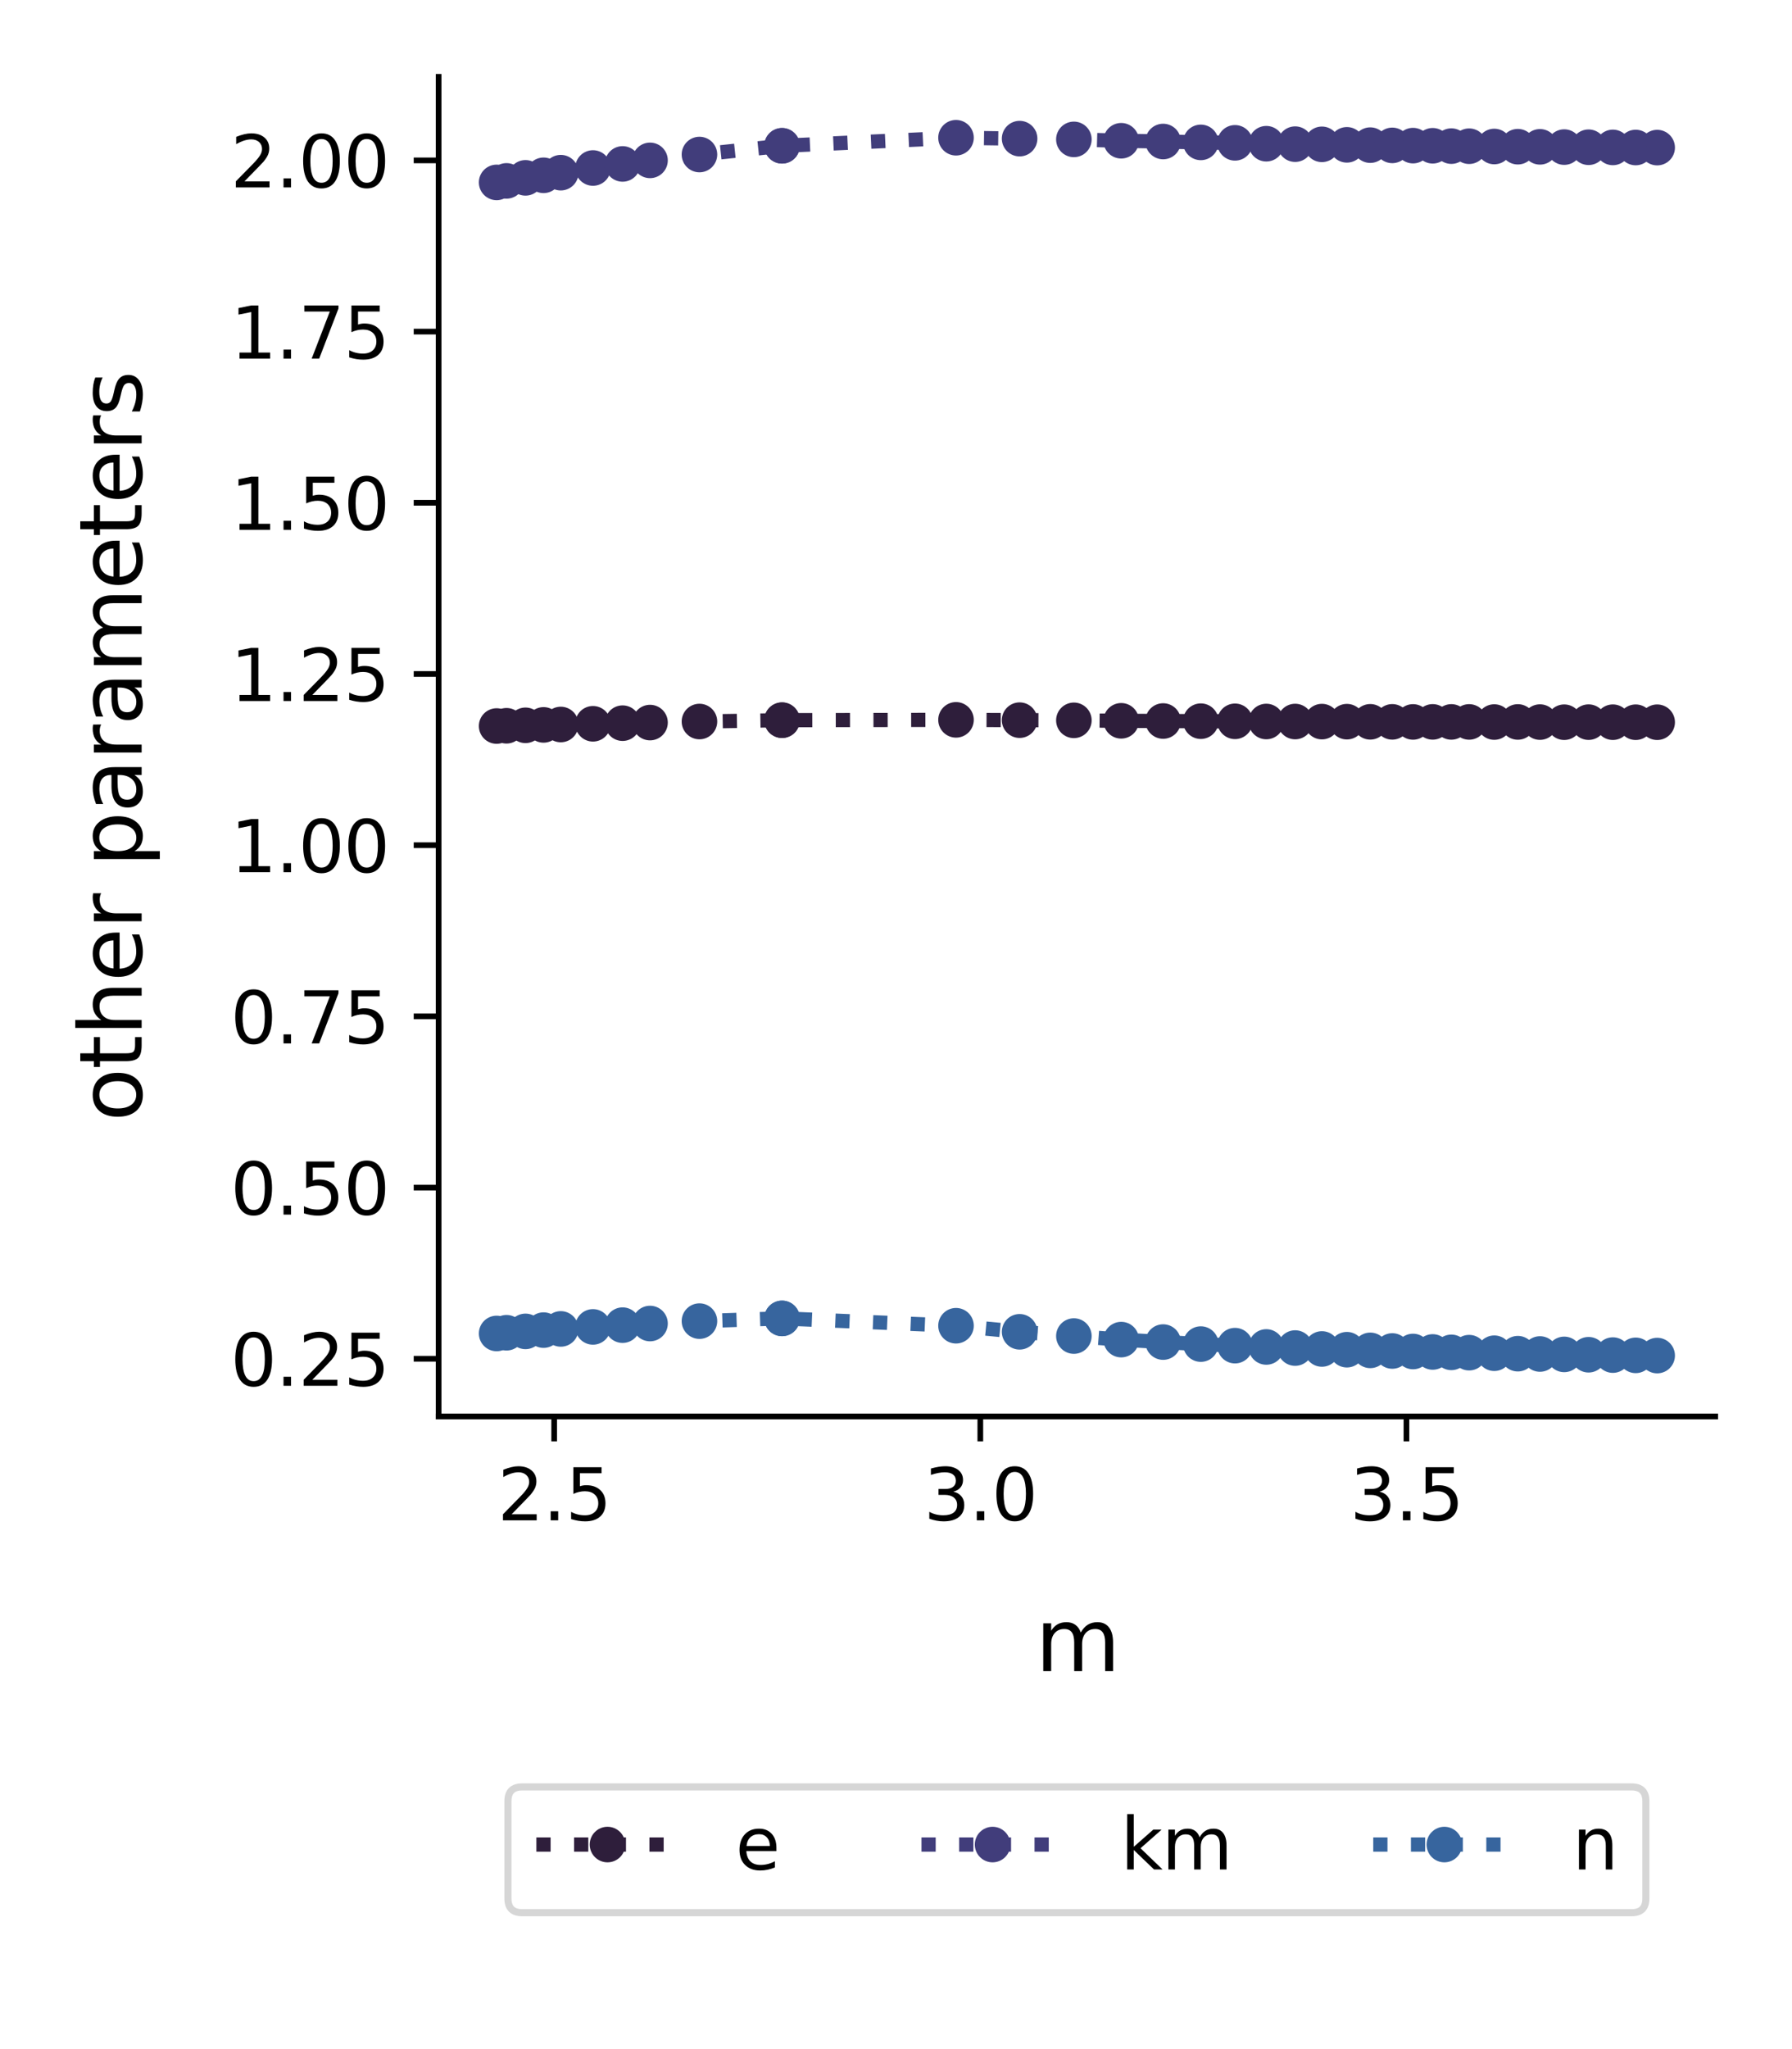 <?xml version="1.0" encoding="utf-8" standalone="no"?>
<!DOCTYPE svg PUBLIC "-//W3C//DTD SVG 1.1//EN"
  "http://www.w3.org/Graphics/SVG/1.1/DTD/svg11.dtd">
<svg xmlns:xlink="http://www.w3.org/1999/xlink" width="252pt" height="288pt" viewBox="0 0 252 288" xmlns="http://www.w3.org/2000/svg" version="1.1">
 <defs>
  <style type="text/css">*{stroke-linejoin: round; stroke-linecap: butt}</style>
 </defs>
 <g id="figure_1">
  <g id="patch_1">
   <path d="M 0 288 
L 252 288 
L 252 0 
L 0 0 
z
" style="fill: #ffffff"/>
  </g>
  <g id="axes_1">
   <g id="patch_2">
    <path d="M 61.679 199.082 
L 241.2 199.082 
L 241.2 10.8 
L 61.679 10.8 
z
" style="fill: #ffffff"/>
   </g>
   <g id="matplotlib.axis_1">
    <g id="xtick_1">
     <g id="line2d_1">
      <defs>
       <path id="m73b4c864f1" d="M 0 0 
L 0 3.5 
" style="stroke: #000000; stroke-width: 0.8"/>
      </defs>
      <g>
       <use xlink:href="#m73b4c864f1" x="77.932" y="199.082" style="stroke: #000000; stroke-width: 0.8"/>
      </g>
     </g>
     <g id="text_1">
      <!-- 2.5 -->
      <g transform="translate(69.981 213.68)scale(0.1 -0.1)">
       <defs>
        <path id="DejaVuSans-32" d="M 1228 531 
L 3431 531 
L 3431 0 
L 469 0 
L 469 531 
Q 828 903 1448 1529 
Q 2069 2156 2228 2338 
Q 2531 2678 2651 2914 
Q 2772 3150 2772 3378 
Q 2772 3750 2511 3984 
Q 2250 4219 1831 4219 
Q 1534 4219 1204 4116 
Q 875 4013 500 3803 
L 500 4441 
Q 881 4594 1212 4672 
Q 1544 4750 1819 4750 
Q 2544 4750 2975 4387 
Q 3406 4025 3406 3419 
Q 3406 3131 3298 2873 
Q 3191 2616 2906 2266 
Q 2828 2175 2409 1742 
Q 1991 1309 1228 531 
z
" transform="scale(0.016)"/>
        <path id="DejaVuSans-2e" d="M 684 794 
L 1344 794 
L 1344 0 
L 684 0 
L 684 794 
z
" transform="scale(0.016)"/>
        <path id="DejaVuSans-35" d="M 691 4666 
L 3169 4666 
L 3169 4134 
L 1269 4134 
L 1269 2991 
Q 1406 3038 1543 3061 
Q 1681 3084 1819 3084 
Q 2600 3084 3056 2656 
Q 3513 2228 3513 1497 
Q 3513 744 3044 326 
Q 2575 -91 1722 -91 
Q 1428 -91 1123 -41 
Q 819 9 494 109 
L 494 744 
Q 775 591 1075 516 
Q 1375 441 1709 441 
Q 2250 441 2565 725 
Q 2881 1009 2881 1497 
Q 2881 1984 2565 2268 
Q 2250 2553 1709 2553 
Q 1456 2553 1204 2497 
Q 953 2441 691 2322 
L 691 4666 
z
" transform="scale(0.016)"/>
       </defs>
       <use xlink:href="#DejaVuSans-32"/>
       <use xlink:href="#DejaVuSans-2e" x="63.623"/>
       <use xlink:href="#DejaVuSans-35" x="95.41"/>
      </g>
     </g>
    </g>
    <g id="xtick_2">
     <g id="line2d_2">
      <g>
       <use xlink:href="#m73b4c864f1" x="137.857" y="199.082" style="stroke: #000000; stroke-width: 0.8"/>
      </g>
     </g>
     <g id="text_2">
      <!-- 3.0 -->
      <g transform="translate(129.905 213.68)scale(0.1 -0.1)">
       <defs>
        <path id="DejaVuSans-33" d="M 2597 2516 
Q 3050 2419 3304 2112 
Q 3559 1806 3559 1356 
Q 3559 666 3084 287 
Q 2609 -91 1734 -91 
Q 1441 -91 1130 -33 
Q 819 25 488 141 
L 488 750 
Q 750 597 1062 519 
Q 1375 441 1716 441 
Q 2309 441 2620 675 
Q 2931 909 2931 1356 
Q 2931 1769 2642 2001 
Q 2353 2234 1838 2234 
L 1294 2234 
L 1294 2753 
L 1863 2753 
Q 2328 2753 2575 2939 
Q 2822 3125 2822 3475 
Q 2822 3834 2567 4026 
Q 2313 4219 1838 4219 
Q 1578 4219 1281 4162 
Q 984 4106 628 3988 
L 628 4550 
Q 988 4650 1302 4700 
Q 1616 4750 1894 4750 
Q 2613 4750 3031 4423 
Q 3450 4097 3450 3541 
Q 3450 3153 3228 2886 
Q 3006 2619 2597 2516 
z
" transform="scale(0.016)"/>
        <path id="DejaVuSans-30" d="M 2034 4250 
Q 1547 4250 1301 3770 
Q 1056 3291 1056 2328 
Q 1056 1369 1301 889 
Q 1547 409 2034 409 
Q 2525 409 2770 889 
Q 3016 1369 3016 2328 
Q 3016 3291 2770 3770 
Q 2525 4250 2034 4250 
z
M 2034 4750 
Q 2819 4750 3233 4129 
Q 3647 3509 3647 2328 
Q 3647 1150 3233 529 
Q 2819 -91 2034 -91 
Q 1250 -91 836 529 
Q 422 1150 422 2328 
Q 422 3509 836 4129 
Q 1250 4750 2034 4750 
z
" transform="scale(0.016)"/>
       </defs>
       <use xlink:href="#DejaVuSans-33"/>
       <use xlink:href="#DejaVuSans-2e" x="63.623"/>
       <use xlink:href="#DejaVuSans-30" x="95.41"/>
      </g>
     </g>
    </g>
    <g id="xtick_3">
     <g id="line2d_3">
      <g>
       <use xlink:href="#m73b4c864f1" x="197.781" y="199.082" style="stroke: #000000; stroke-width: 0.8"/>
      </g>
     </g>
     <g id="text_3">
      <!-- 3.5 -->
      <g transform="translate(189.829 213.68)scale(0.1 -0.1)">
       <use xlink:href="#DejaVuSans-33"/>
       <use xlink:href="#DejaVuSans-2e" x="63.623"/>
       <use xlink:href="#DejaVuSans-35" x="95.41"/>
      </g>
     </g>
    </g>
    <g id="text_4">
     <!-- m -->
     <g transform="translate(145.595 234.878)scale(0.12 -0.12)">
      <defs>
       <path id="DejaVuSans-6d" d="M 3328 2828 
Q 3544 3216 3844 3400 
Q 4144 3584 4550 3584 
Q 5097 3584 5394 3201 
Q 5691 2819 5691 2113 
L 5691 0 
L 5113 0 
L 5113 2094 
Q 5113 2597 4934 2840 
Q 4756 3084 4391 3084 
Q 3944 3084 3684 2787 
Q 3425 2491 3425 1978 
L 3425 0 
L 2847 0 
L 2847 2094 
Q 2847 2600 2669 2842 
Q 2491 3084 2119 3084 
Q 1678 3084 1418 2786 
Q 1159 2488 1159 1978 
L 1159 0 
L 581 0 
L 581 3500 
L 1159 3500 
L 1159 2956 
Q 1356 3278 1631 3431 
Q 1906 3584 2284 3584 
Q 2666 3584 2933 3390 
Q 3200 3197 3328 2828 
z
" transform="scale(0.016)"/>
      </defs>
      <use xlink:href="#DejaVuSans-6d"/>
     </g>
    </g>
   </g>
   <g id="matplotlib.axis_2">
    <g id="ytick_1">
     <g id="line2d_4">
      <defs>
       <path id="m21883cb3c8" d="M 0 0 
L -3.5 0 
" style="stroke: #000000; stroke-width: 0.8"/>
      </defs>
      <g>
       <use xlink:href="#m21883cb3c8" x="61.679" y="190.975" style="stroke: #000000; stroke-width: 0.8"/>
      </g>
     </g>
     <g id="text_5">
      <!-- 0.25 -->
      <g transform="translate(32.414 194.774)scale(0.1 -0.1)">
       <use xlink:href="#DejaVuSans-30"/>
       <use xlink:href="#DejaVuSans-2e" x="63.623"/>
       <use xlink:href="#DejaVuSans-32" x="95.41"/>
       <use xlink:href="#DejaVuSans-35" x="159.033"/>
      </g>
     </g>
    </g>
    <g id="ytick_2">
     <g id="line2d_5">
      <g>
       <use xlink:href="#m21883cb3c8" x="61.679" y="166.913" style="stroke: #000000; stroke-width: 0.8"/>
      </g>
     </g>
     <g id="text_6">
      <!-- 0.50 -->
      <g transform="translate(32.414 170.712)scale(0.1 -0.1)">
       <use xlink:href="#DejaVuSans-30"/>
       <use xlink:href="#DejaVuSans-2e" x="63.623"/>
       <use xlink:href="#DejaVuSans-35" x="95.41"/>
       <use xlink:href="#DejaVuSans-30" x="159.033"/>
      </g>
     </g>
    </g>
    <g id="ytick_3">
     <g id="line2d_6">
      <g>
       <use xlink:href="#m21883cb3c8" x="61.679" y="142.851" style="stroke: #000000; stroke-width: 0.8"/>
      </g>
     </g>
     <g id="text_7">
      <!-- 0.75 -->
      <g transform="translate(32.414 146.651)scale(0.1 -0.1)">
       <defs>
        <path id="DejaVuSans-37" d="M 525 4666 
L 3525 4666 
L 3525 4397 
L 1831 0 
L 1172 0 
L 2766 4134 
L 525 4134 
L 525 4666 
z
" transform="scale(0.016)"/>
       </defs>
       <use xlink:href="#DejaVuSans-30"/>
       <use xlink:href="#DejaVuSans-2e" x="63.623"/>
       <use xlink:href="#DejaVuSans-37" x="95.41"/>
       <use xlink:href="#DejaVuSans-35" x="159.033"/>
      </g>
     </g>
    </g>
    <g id="ytick_4">
     <g id="line2d_7">
      <g>
       <use xlink:href="#m21883cb3c8" x="61.679" y="118.79" style="stroke: #000000; stroke-width: 0.8"/>
      </g>
     </g>
     <g id="text_8">
      <!-- 1.00 -->
      <g transform="translate(32.414 122.589)scale(0.1 -0.1)">
       <defs>
        <path id="DejaVuSans-31" d="M 794 531 
L 1825 531 
L 1825 4091 
L 703 3866 
L 703 4441 
L 1819 4666 
L 2450 4666 
L 2450 531 
L 3481 531 
L 3481 0 
L 794 0 
L 794 531 
z
" transform="scale(0.016)"/>
       </defs>
       <use xlink:href="#DejaVuSans-31"/>
       <use xlink:href="#DejaVuSans-2e" x="63.623"/>
       <use xlink:href="#DejaVuSans-30" x="95.41"/>
       <use xlink:href="#DejaVuSans-30" x="159.033"/>
      </g>
     </g>
    </g>
    <g id="ytick_5">
     <g id="line2d_8">
      <g>
       <use xlink:href="#m21883cb3c8" x="61.679" y="94.728" style="stroke: #000000; stroke-width: 0.8"/>
      </g>
     </g>
     <g id="text_9">
      <!-- 1.25 -->
      <g transform="translate(32.414 98.527)scale(0.1 -0.1)">
       <use xlink:href="#DejaVuSans-31"/>
       <use xlink:href="#DejaVuSans-2e" x="63.623"/>
       <use xlink:href="#DejaVuSans-32" x="95.41"/>
       <use xlink:href="#DejaVuSans-35" x="159.033"/>
      </g>
     </g>
    </g>
    <g id="ytick_6">
     <g id="line2d_9">
      <g>
       <use xlink:href="#m21883cb3c8" x="61.679" y="70.666" style="stroke: #000000; stroke-width: 0.8"/>
      </g>
     </g>
     <g id="text_10">
      <!-- 1.50 -->
      <g transform="translate(32.414 74.465)scale(0.1 -0.1)">
       <use xlink:href="#DejaVuSans-31"/>
       <use xlink:href="#DejaVuSans-2e" x="63.623"/>
       <use xlink:href="#DejaVuSans-35" x="95.41"/>
       <use xlink:href="#DejaVuSans-30" x="159.033"/>
      </g>
     </g>
    </g>
    <g id="ytick_7">
     <g id="line2d_10">
      <g>
       <use xlink:href="#m21883cb3c8" x="61.679" y="46.604" style="stroke: #000000; stroke-width: 0.8"/>
      </g>
     </g>
     <g id="text_11">
      <!-- 1.75 -->
      <g transform="translate(32.414 50.403)scale(0.1 -0.1)">
       <use xlink:href="#DejaVuSans-31"/>
       <use xlink:href="#DejaVuSans-2e" x="63.623"/>
       <use xlink:href="#DejaVuSans-37" x="95.41"/>
       <use xlink:href="#DejaVuSans-35" x="159.033"/>
      </g>
     </g>
    </g>
    <g id="ytick_8">
     <g id="line2d_11">
      <g>
       <use xlink:href="#m21883cb3c8" x="61.679" y="22.542" style="stroke: #000000; stroke-width: 0.8"/>
      </g>
     </g>
     <g id="text_12">
      <!-- 2.00 -->
      <g transform="translate(32.414 26.341)scale(0.1 -0.1)">
       <use xlink:href="#DejaVuSans-32"/>
       <use xlink:href="#DejaVuSans-2e" x="63.623"/>
       <use xlink:href="#DejaVuSans-30" x="95.41"/>
       <use xlink:href="#DejaVuSans-30" x="159.033"/>
      </g>
     </g>
    </g>
    <g id="text_13">
     <!-- other parameters -->
     <g transform="translate(19.918 157.634)rotate(-90)scale(0.12 -0.12)">
      <defs>
       <path id="DejaVuSans-6f" d="M 1959 3097 
Q 1497 3097 1228 2736 
Q 959 2375 959 1747 
Q 959 1119 1226 758 
Q 1494 397 1959 397 
Q 2419 397 2687 759 
Q 2956 1122 2956 1747 
Q 2956 2369 2687 2733 
Q 2419 3097 1959 3097 
z
M 1959 3584 
Q 2709 3584 3137 3096 
Q 3566 2609 3566 1747 
Q 3566 888 3137 398 
Q 2709 -91 1959 -91 
Q 1206 -91 779 398 
Q 353 888 353 1747 
Q 353 2609 779 3096 
Q 1206 3584 1959 3584 
z
" transform="scale(0.016)"/>
       <path id="DejaVuSans-74" d="M 1172 4494 
L 1172 3500 
L 2356 3500 
L 2356 3053 
L 1172 3053 
L 1172 1153 
Q 1172 725 1289 603 
Q 1406 481 1766 481 
L 2356 481 
L 2356 0 
L 1766 0 
Q 1100 0 847 248 
Q 594 497 594 1153 
L 594 3053 
L 172 3053 
L 172 3500 
L 594 3500 
L 594 4494 
L 1172 4494 
z
" transform="scale(0.016)"/>
       <path id="DejaVuSans-68" d="M 3513 2113 
L 3513 0 
L 2938 0 
L 2938 2094 
Q 2938 2591 2744 2837 
Q 2550 3084 2163 3084 
Q 1697 3084 1428 2787 
Q 1159 2491 1159 1978 
L 1159 0 
L 581 0 
L 581 4863 
L 1159 4863 
L 1159 2956 
Q 1366 3272 1645 3428 
Q 1925 3584 2291 3584 
Q 2894 3584 3203 3211 
Q 3513 2838 3513 2113 
z
" transform="scale(0.016)"/>
       <path id="DejaVuSans-65" d="M 3597 1894 
L 3597 1613 
L 953 1613 
Q 991 1019 1311 708 
Q 1631 397 2203 397 
Q 2534 397 2845 478 
Q 3156 559 3463 722 
L 3463 178 
Q 3153 47 2828 -22 
Q 2503 -91 2169 -91 
Q 1331 -91 842 396 
Q 353 884 353 1716 
Q 353 2575 817 3079 
Q 1281 3584 2069 3584 
Q 2775 3584 3186 3129 
Q 3597 2675 3597 1894 
z
M 3022 2063 
Q 3016 2534 2758 2815 
Q 2500 3097 2075 3097 
Q 1594 3097 1305 2825 
Q 1016 2553 972 2059 
L 3022 2063 
z
" transform="scale(0.016)"/>
       <path id="DejaVuSans-72" d="M 2631 2963 
Q 2534 3019 2420 3045 
Q 2306 3072 2169 3072 
Q 1681 3072 1420 2755 
Q 1159 2438 1159 1844 
L 1159 0 
L 581 0 
L 581 3500 
L 1159 3500 
L 1159 2956 
Q 1341 3275 1631 3429 
Q 1922 3584 2338 3584 
Q 2397 3584 2469 3576 
Q 2541 3569 2628 3553 
L 2631 2963 
z
" transform="scale(0.016)"/>
       <path id="DejaVuSans-20" transform="scale(0.016)"/>
       <path id="DejaVuSans-70" d="M 1159 525 
L 1159 -1331 
L 581 -1331 
L 581 3500 
L 1159 3500 
L 1159 2969 
Q 1341 3281 1617 3432 
Q 1894 3584 2278 3584 
Q 2916 3584 3314 3078 
Q 3713 2572 3713 1747 
Q 3713 922 3314 415 
Q 2916 -91 2278 -91 
Q 1894 -91 1617 61 
Q 1341 213 1159 525 
z
M 3116 1747 
Q 3116 2381 2855 2742 
Q 2594 3103 2138 3103 
Q 1681 3103 1420 2742 
Q 1159 2381 1159 1747 
Q 1159 1113 1420 752 
Q 1681 391 2138 391 
Q 2594 391 2855 752 
Q 3116 1113 3116 1747 
z
" transform="scale(0.016)"/>
       <path id="DejaVuSans-61" d="M 2194 1759 
Q 1497 1759 1228 1600 
Q 959 1441 959 1056 
Q 959 750 1161 570 
Q 1363 391 1709 391 
Q 2188 391 2477 730 
Q 2766 1069 2766 1631 
L 2766 1759 
L 2194 1759 
z
M 3341 1997 
L 3341 0 
L 2766 0 
L 2766 531 
Q 2569 213 2275 61 
Q 1981 -91 1556 -91 
Q 1019 -91 701 211 
Q 384 513 384 1019 
Q 384 1609 779 1909 
Q 1175 2209 1959 2209 
L 2766 2209 
L 2766 2266 
Q 2766 2663 2505 2880 
Q 2244 3097 1772 3097 
Q 1472 3097 1187 3025 
Q 903 2953 641 2809 
L 641 3341 
Q 956 3463 1253 3523 
Q 1550 3584 1831 3584 
Q 2591 3584 2966 3190 
Q 3341 2797 3341 1997 
z
" transform="scale(0.016)"/>
       <path id="DejaVuSans-73" d="M 2834 3397 
L 2834 2853 
Q 2591 2978 2328 3040 
Q 2066 3103 1784 3103 
Q 1356 3103 1142 2972 
Q 928 2841 928 2578 
Q 928 2378 1081 2264 
Q 1234 2150 1697 2047 
L 1894 2003 
Q 2506 1872 2764 1633 
Q 3022 1394 3022 966 
Q 3022 478 2636 193 
Q 2250 -91 1575 -91 
Q 1294 -91 989 -36 
Q 684 19 347 128 
L 347 722 
Q 666 556 975 473 
Q 1284 391 1588 391 
Q 1994 391 2212 530 
Q 2431 669 2431 922 
Q 2431 1156 2273 1281 
Q 2116 1406 1581 1522 
L 1381 1569 
Q 847 1681 609 1914 
Q 372 2147 372 2553 
Q 372 3047 722 3315 
Q 1072 3584 1716 3584 
Q 2034 3584 2315 3537 
Q 2597 3491 2834 3397 
z
" transform="scale(0.016)"/>
      </defs>
      <use xlink:href="#DejaVuSans-6f"/>
      <use xlink:href="#DejaVuSans-74" x="61.182"/>
      <use xlink:href="#DejaVuSans-68" x="100.391"/>
      <use xlink:href="#DejaVuSans-65" x="163.77"/>
      <use xlink:href="#DejaVuSans-72" x="225.293"/>
      <use xlink:href="#DejaVuSans-20" x="266.406"/>
      <use xlink:href="#DejaVuSans-70" x="298.193"/>
      <use xlink:href="#DejaVuSans-61" x="361.67"/>
      <use xlink:href="#DejaVuSans-72" x="422.949"/>
      <use xlink:href="#DejaVuSans-61" x="464.062"/>
      <use xlink:href="#DejaVuSans-6d" x="525.342"/>
      <use xlink:href="#DejaVuSans-65" x="622.754"/>
      <use xlink:href="#DejaVuSans-74" x="684.277"/>
      <use xlink:href="#DejaVuSans-65" x="723.486"/>
      <use xlink:href="#DejaVuSans-72" x="785.01"/>
      <use xlink:href="#DejaVuSans-73" x="826.123"/>
     </g>
    </g>
   </g>
   <g id="line2d_12">
    <path d="M 69.839 102.043 
L 71.227 102.007 
L 73.897 101.943 
L 76.437 101.884 
L 78.858 101.828 
L 83.387 101.728 
L 87.553 101.641 
L 91.41 101.557 
L 98.361 101.41 
L 109.975 101.223 
L 109.975 101.223 
L 134.439 101.175 
L 143.383 101.219 
L 151.014 101.243 
L 157.668 101.31 
L 163.566 101.339 
L 168.864 101.362 
L 173.672 101.381 
L 178.073 101.407 
L 182.131 101.411 
L 185.895 101.421 
L 189.405 101.431 
L 192.694 101.451 
L 195.787 101.457 
L 198.706 101.467 
L 201.471 101.461 
L 204.095 101.465 
L 206.594 101.466 
L 210.131 101.483 
L 213.443 101.47 
L 216.556 101.489 
L 219.968 101.506 
L 223.391 101.497 
L 226.81 101.505 
L 230.018 101.508 
L 233.04 101.509 
" clip-path="url(#p582b9d0e94)" style="fill: none; stroke-dasharray: 2,3.3; stroke-dashoffset: 0; stroke: #2e1e3b; stroke-width: 2"/>
    <defs>
     <path id="me181d567c5" d="M 0 2 
C 0.53 2 1.039 1.789 1.414 1.414 
C 1.789 1.039 2 0.53 2 0 
C 2 -0.53 1.789 -1.039 1.414 -1.414 
C 1.039 -1.789 0.53 -2 0 -2 
C -0.53 -2 -1.039 -1.789 -1.414 -1.414 
C -1.789 -1.039 -2 -0.53 -2 0 
C -2 0.53 -1.789 1.039 -1.414 1.414 
C -1.039 1.789 -0.53 2 0 2 
z
" style="stroke: #2e1e3b"/>
    </defs>
    <g clip-path="url(#p582b9d0e94)">
     <use xlink:href="#me181d567c5" x="69.839" y="102.043" style="fill: #2e1e3b; stroke: #2e1e3b"/>
     <use xlink:href="#me181d567c5" x="71.227" y="102.007" style="fill: #2e1e3b; stroke: #2e1e3b"/>
     <use xlink:href="#me181d567c5" x="73.897" y="101.943" style="fill: #2e1e3b; stroke: #2e1e3b"/>
     <use xlink:href="#me181d567c5" x="76.437" y="101.884" style="fill: #2e1e3b; stroke: #2e1e3b"/>
     <use xlink:href="#me181d567c5" x="78.858" y="101.828" style="fill: #2e1e3b; stroke: #2e1e3b"/>
     <use xlink:href="#me181d567c5" x="83.387" y="101.728" style="fill: #2e1e3b; stroke: #2e1e3b"/>
     <use xlink:href="#me181d567c5" x="87.553" y="101.641" style="fill: #2e1e3b; stroke: #2e1e3b"/>
     <use xlink:href="#me181d567c5" x="91.41" y="101.557" style="fill: #2e1e3b; stroke: #2e1e3b"/>
     <use xlink:href="#me181d567c5" x="98.361" y="101.41" style="fill: #2e1e3b; stroke: #2e1e3b"/>
     <use xlink:href="#me181d567c5" x="109.975" y="101.223" style="fill: #2e1e3b; stroke: #2e1e3b"/>
     <use xlink:href="#me181d567c5" x="109.975" y="101.223" style="fill: #2e1e3b; stroke: #2e1e3b"/>
     <use xlink:href="#me181d567c5" x="134.439" y="101.175" style="fill: #2e1e3b; stroke: #2e1e3b"/>
     <use xlink:href="#me181d567c5" x="143.383" y="101.219" style="fill: #2e1e3b; stroke: #2e1e3b"/>
     <use xlink:href="#me181d567c5" x="151.014" y="101.243" style="fill: #2e1e3b; stroke: #2e1e3b"/>
     <use xlink:href="#me181d567c5" x="157.668" y="101.31" style="fill: #2e1e3b; stroke: #2e1e3b"/>
     <use xlink:href="#me181d567c5" x="163.566" y="101.339" style="fill: #2e1e3b; stroke: #2e1e3b"/>
     <use xlink:href="#me181d567c5" x="168.864" y="101.362" style="fill: #2e1e3b; stroke: #2e1e3b"/>
     <use xlink:href="#me181d567c5" x="173.672" y="101.381" style="fill: #2e1e3b; stroke: #2e1e3b"/>
     <use xlink:href="#me181d567c5" x="178.073" y="101.407" style="fill: #2e1e3b; stroke: #2e1e3b"/>
     <use xlink:href="#me181d567c5" x="182.131" y="101.411" style="fill: #2e1e3b; stroke: #2e1e3b"/>
     <use xlink:href="#me181d567c5" x="185.895" y="101.421" style="fill: #2e1e3b; stroke: #2e1e3b"/>
     <use xlink:href="#me181d567c5" x="189.405" y="101.431" style="fill: #2e1e3b; stroke: #2e1e3b"/>
     <use xlink:href="#me181d567c5" x="192.694" y="101.451" style="fill: #2e1e3b; stroke: #2e1e3b"/>
     <use xlink:href="#me181d567c5" x="195.787" y="101.457" style="fill: #2e1e3b; stroke: #2e1e3b"/>
     <use xlink:href="#me181d567c5" x="198.706" y="101.467" style="fill: #2e1e3b; stroke: #2e1e3b"/>
     <use xlink:href="#me181d567c5" x="201.471" y="101.461" style="fill: #2e1e3b; stroke: #2e1e3b"/>
     <use xlink:href="#me181d567c5" x="204.095" y="101.465" style="fill: #2e1e3b; stroke: #2e1e3b"/>
     <use xlink:href="#me181d567c5" x="206.594" y="101.466" style="fill: #2e1e3b; stroke: #2e1e3b"/>
     <use xlink:href="#me181d567c5" x="210.131" y="101.483" style="fill: #2e1e3b; stroke: #2e1e3b"/>
     <use xlink:href="#me181d567c5" x="213.443" y="101.47" style="fill: #2e1e3b; stroke: #2e1e3b"/>
     <use xlink:href="#me181d567c5" x="216.556" y="101.489" style="fill: #2e1e3b; stroke: #2e1e3b"/>
     <use xlink:href="#me181d567c5" x="219.968" y="101.506" style="fill: #2e1e3b; stroke: #2e1e3b"/>
     <use xlink:href="#me181d567c5" x="223.391" y="101.497" style="fill: #2e1e3b; stroke: #2e1e3b"/>
     <use xlink:href="#me181d567c5" x="226.81" y="101.505" style="fill: #2e1e3b; stroke: #2e1e3b"/>
     <use xlink:href="#me181d567c5" x="230.018" y="101.508" style="fill: #2e1e3b; stroke: #2e1e3b"/>
     <use xlink:href="#me181d567c5" x="233.04" y="101.509" style="fill: #2e1e3b; stroke: #2e1e3b"/>
    </g>
   </g>
   <g id="line2d_13">
    <path d="M 69.839 25.637 
L 71.227 25.424 
L 73.897 24.997 
L 76.437 24.64 
L 78.858 24.269 
L 83.387 23.613 
L 87.553 23.041 
L 91.41 22.541 
L 98.361 21.719 
L 109.975 20.492 
L 109.975 20.492 
L 134.439 19.358 
L 143.383 19.484 
L 151.014 19.592 
L 157.668 19.783 
L 163.566 19.89 
L 168.864 20.013 
L 173.672 20.076 
L 178.073 20.2 
L 182.131 20.262 
L 185.895 20.286 
L 189.405 20.357 
L 192.694 20.4 
L 195.787 20.434 
L 198.706 20.468 
L 201.471 20.488 
L 204.095 20.537 
L 206.594 20.55 
L 210.131 20.591 
L 213.443 20.618 
L 216.556 20.637 
L 219.968 20.674 
L 223.391 20.694 
L 226.81 20.719 
L 230.018 20.732 
L 233.04 20.745 
" clip-path="url(#p582b9d0e94)" style="fill: none; stroke-dasharray: 2,3.3; stroke-dashoffset: 0; stroke: #413d7b; stroke-width: 2"/>
    <defs>
     <path id="me39a866125" d="M 0 2 
C 0.53 2 1.039 1.789 1.414 1.414 
C 1.789 1.039 2 0.53 2 0 
C 2 -0.53 1.789 -1.039 1.414 -1.414 
C 1.039 -1.789 0.53 -2 0 -2 
C -0.53 -2 -1.039 -1.789 -1.414 -1.414 
C -1.789 -1.039 -2 -0.53 -2 0 
C -2 0.53 -1.789 1.039 -1.414 1.414 
C -1.039 1.789 -0.53 2 0 2 
z
" style="stroke: #413d7b"/>
    </defs>
    <g clip-path="url(#p582b9d0e94)">
     <use xlink:href="#me39a866125" x="69.839" y="25.637" style="fill: #413d7b; stroke: #413d7b"/>
     <use xlink:href="#me39a866125" x="71.227" y="25.424" style="fill: #413d7b; stroke: #413d7b"/>
     <use xlink:href="#me39a866125" x="73.897" y="24.997" style="fill: #413d7b; stroke: #413d7b"/>
     <use xlink:href="#me39a866125" x="76.437" y="24.64" style="fill: #413d7b; stroke: #413d7b"/>
     <use xlink:href="#me39a866125" x="78.858" y="24.269" style="fill: #413d7b; stroke: #413d7b"/>
     <use xlink:href="#me39a866125" x="83.387" y="23.613" style="fill: #413d7b; stroke: #413d7b"/>
     <use xlink:href="#me39a866125" x="87.553" y="23.041" style="fill: #413d7b; stroke: #413d7b"/>
     <use xlink:href="#me39a866125" x="91.41" y="22.541" style="fill: #413d7b; stroke: #413d7b"/>
     <use xlink:href="#me39a866125" x="98.361" y="21.719" style="fill: #413d7b; stroke: #413d7b"/>
     <use xlink:href="#me39a866125" x="109.975" y="20.492" style="fill: #413d7b; stroke: #413d7b"/>
     <use xlink:href="#me39a866125" x="109.975" y="20.492" style="fill: #413d7b; stroke: #413d7b"/>
     <use xlink:href="#me39a866125" x="134.439" y="19.358" style="fill: #413d7b; stroke: #413d7b"/>
     <use xlink:href="#me39a866125" x="143.383" y="19.484" style="fill: #413d7b; stroke: #413d7b"/>
     <use xlink:href="#me39a866125" x="151.014" y="19.592" style="fill: #413d7b; stroke: #413d7b"/>
     <use xlink:href="#me39a866125" x="157.668" y="19.783" style="fill: #413d7b; stroke: #413d7b"/>
     <use xlink:href="#me39a866125" x="163.566" y="19.89" style="fill: #413d7b; stroke: #413d7b"/>
     <use xlink:href="#me39a866125" x="168.864" y="20.013" style="fill: #413d7b; stroke: #413d7b"/>
     <use xlink:href="#me39a866125" x="173.672" y="20.076" style="fill: #413d7b; stroke: #413d7b"/>
     <use xlink:href="#me39a866125" x="178.073" y="20.2" style="fill: #413d7b; stroke: #413d7b"/>
     <use xlink:href="#me39a866125" x="182.131" y="20.262" style="fill: #413d7b; stroke: #413d7b"/>
     <use xlink:href="#me39a866125" x="185.895" y="20.286" style="fill: #413d7b; stroke: #413d7b"/>
     <use xlink:href="#me39a866125" x="189.405" y="20.357" style="fill: #413d7b; stroke: #413d7b"/>
     <use xlink:href="#me39a866125" x="192.694" y="20.4" style="fill: #413d7b; stroke: #413d7b"/>
     <use xlink:href="#me39a866125" x="195.787" y="20.434" style="fill: #413d7b; stroke: #413d7b"/>
     <use xlink:href="#me39a866125" x="198.706" y="20.468" style="fill: #413d7b; stroke: #413d7b"/>
     <use xlink:href="#me39a866125" x="201.471" y="20.488" style="fill: #413d7b; stroke: #413d7b"/>
     <use xlink:href="#me39a866125" x="204.095" y="20.537" style="fill: #413d7b; stroke: #413d7b"/>
     <use xlink:href="#me39a866125" x="206.594" y="20.55" style="fill: #413d7b; stroke: #413d7b"/>
     <use xlink:href="#me39a866125" x="210.131" y="20.591" style="fill: #413d7b; stroke: #413d7b"/>
     <use xlink:href="#me39a866125" x="213.443" y="20.618" style="fill: #413d7b; stroke: #413d7b"/>
     <use xlink:href="#me39a866125" x="216.556" y="20.637" style="fill: #413d7b; stroke: #413d7b"/>
     <use xlink:href="#me39a866125" x="219.968" y="20.674" style="fill: #413d7b; stroke: #413d7b"/>
     <use xlink:href="#me39a866125" x="223.391" y="20.694" style="fill: #413d7b; stroke: #413d7b"/>
     <use xlink:href="#me39a866125" x="226.81" y="20.719" style="fill: #413d7b; stroke: #413d7b"/>
     <use xlink:href="#me39a866125" x="230.018" y="20.732" style="fill: #413d7b; stroke: #413d7b"/>
     <use xlink:href="#me39a866125" x="233.04" y="20.745" style="fill: #413d7b; stroke: #413d7b"/>
    </g>
   </g>
   <g id="line2d_14">
    <path d="M 69.839 187.418 
L 71.227 187.316 
L 73.897 187.125 
L 76.437 186.947 
L 78.858 186.779 
L 83.387 186.496 
L 87.553 186.25 
L 91.41 186.021 
L 98.361 185.683 
L 109.975 185.3 
L 109.975 185.3 
L 134.439 186.331 
L 143.383 187.184 
L 151.014 187.782 
L 157.668 188.281 
L 163.566 188.627 
L 168.864 188.911 
L 173.672 189.13 
L 178.073 189.315 
L 182.131 189.468 
L 185.895 189.597 
L 189.405 189.7 
L 192.694 189.793 
L 195.787 189.881 
L 198.706 189.952 
L 201.471 190.017 
L 204.095 190.073 
L 206.594 190.117 
L 210.131 190.195 
L 213.443 190.26 
L 216.556 190.304 
L 219.968 190.36 
L 223.391 190.408 
L 226.81 190.457 
L 230.018 190.494 
L 233.04 190.524 
" clip-path="url(#p582b9d0e94)" style="fill: none; stroke-dasharray: 2,3.3; stroke-dashoffset: 0; stroke: #37659e; stroke-width: 2"/>
    <defs>
     <path id="m3175a81c13" d="M 0 2 
C 0.53 2 1.039 1.789 1.414 1.414 
C 1.789 1.039 2 0.53 2 0 
C 2 -0.53 1.789 -1.039 1.414 -1.414 
C 1.039 -1.789 0.53 -2 0 -2 
C -0.53 -2 -1.039 -1.789 -1.414 -1.414 
C -1.789 -1.039 -2 -0.53 -2 0 
C -2 0.53 -1.789 1.039 -1.414 1.414 
C -1.039 1.789 -0.53 2 0 2 
z
" style="stroke: #37659e"/>
    </defs>
    <g clip-path="url(#p582b9d0e94)">
     <use xlink:href="#m3175a81c13" x="69.839" y="187.418" style="fill: #37659e; stroke: #37659e"/>
     <use xlink:href="#m3175a81c13" x="71.227" y="187.316" style="fill: #37659e; stroke: #37659e"/>
     <use xlink:href="#m3175a81c13" x="73.897" y="187.125" style="fill: #37659e; stroke: #37659e"/>
     <use xlink:href="#m3175a81c13" x="76.437" y="186.947" style="fill: #37659e; stroke: #37659e"/>
     <use xlink:href="#m3175a81c13" x="78.858" y="186.779" style="fill: #37659e; stroke: #37659e"/>
     <use xlink:href="#m3175a81c13" x="83.387" y="186.496" style="fill: #37659e; stroke: #37659e"/>
     <use xlink:href="#m3175a81c13" x="87.553" y="186.25" style="fill: #37659e; stroke: #37659e"/>
     <use xlink:href="#m3175a81c13" x="91.41" y="186.021" style="fill: #37659e; stroke: #37659e"/>
     <use xlink:href="#m3175a81c13" x="98.361" y="185.683" style="fill: #37659e; stroke: #37659e"/>
     <use xlink:href="#m3175a81c13" x="109.975" y="185.3" style="fill: #37659e; stroke: #37659e"/>
     <use xlink:href="#m3175a81c13" x="109.975" y="185.3" style="fill: #37659e; stroke: #37659e"/>
     <use xlink:href="#m3175a81c13" x="134.439" y="186.331" style="fill: #37659e; stroke: #37659e"/>
     <use xlink:href="#m3175a81c13" x="143.383" y="187.184" style="fill: #37659e; stroke: #37659e"/>
     <use xlink:href="#m3175a81c13" x="151.014" y="187.782" style="fill: #37659e; stroke: #37659e"/>
     <use xlink:href="#m3175a81c13" x="157.668" y="188.281" style="fill: #37659e; stroke: #37659e"/>
     <use xlink:href="#m3175a81c13" x="163.566" y="188.627" style="fill: #37659e; stroke: #37659e"/>
     <use xlink:href="#m3175a81c13" x="168.864" y="188.911" style="fill: #37659e; stroke: #37659e"/>
     <use xlink:href="#m3175a81c13" x="173.672" y="189.13" style="fill: #37659e; stroke: #37659e"/>
     <use xlink:href="#m3175a81c13" x="178.073" y="189.315" style="fill: #37659e; stroke: #37659e"/>
     <use xlink:href="#m3175a81c13" x="182.131" y="189.468" style="fill: #37659e; stroke: #37659e"/>
     <use xlink:href="#m3175a81c13" x="185.895" y="189.597" style="fill: #37659e; stroke: #37659e"/>
     <use xlink:href="#m3175a81c13" x="189.405" y="189.7" style="fill: #37659e; stroke: #37659e"/>
     <use xlink:href="#m3175a81c13" x="192.694" y="189.793" style="fill: #37659e; stroke: #37659e"/>
     <use xlink:href="#m3175a81c13" x="195.787" y="189.881" style="fill: #37659e; stroke: #37659e"/>
     <use xlink:href="#m3175a81c13" x="198.706" y="189.952" style="fill: #37659e; stroke: #37659e"/>
     <use xlink:href="#m3175a81c13" x="201.471" y="190.017" style="fill: #37659e; stroke: #37659e"/>
     <use xlink:href="#m3175a81c13" x="204.095" y="190.073" style="fill: #37659e; stroke: #37659e"/>
     <use xlink:href="#m3175a81c13" x="206.594" y="190.117" style="fill: #37659e; stroke: #37659e"/>
     <use xlink:href="#m3175a81c13" x="210.131" y="190.195" style="fill: #37659e; stroke: #37659e"/>
     <use xlink:href="#m3175a81c13" x="213.443" y="190.26" style="fill: #37659e; stroke: #37659e"/>
     <use xlink:href="#m3175a81c13" x="216.556" y="190.304" style="fill: #37659e; stroke: #37659e"/>
     <use xlink:href="#m3175a81c13" x="219.968" y="190.36" style="fill: #37659e; stroke: #37659e"/>
     <use xlink:href="#m3175a81c13" x="223.391" y="190.408" style="fill: #37659e; stroke: #37659e"/>
     <use xlink:href="#m3175a81c13" x="226.81" y="190.457" style="fill: #37659e; stroke: #37659e"/>
     <use xlink:href="#m3175a81c13" x="230.018" y="190.494" style="fill: #37659e; stroke: #37659e"/>
     <use xlink:href="#m3175a81c13" x="233.04" y="190.524" style="fill: #37659e; stroke: #37659e"/>
    </g>
   </g>
   <g id="patch_3">
    <path d="M 61.679 199.082 
L 61.679 10.8 
" style="fill: none; stroke: #000000; stroke-width: 0.8; stroke-linejoin: miter; stroke-linecap: square"/>
   </g>
   <g id="patch_4">
    <path d="M 61.679 199.082 
L 241.2 199.082 
" style="fill: none; stroke: #000000; stroke-width: 0.8; stroke-linejoin: miter; stroke-linecap: square"/>
   </g>
   <g id="legend_1">
    <g id="patch_5">
     <path d="M 73.429 268.83 
L 229.451 268.83 
Q 231.451 268.83 231.451 266.83 
L 231.451 253.152 
Q 231.451 251.152 229.451 251.152 
L 73.429 251.152 
Q 71.429 251.152 71.429 253.152 
L 71.429 266.83 
Q 71.429 268.83 73.429 268.83 
z
" style="fill: #ffffff; opacity: 0.8; stroke: #cccccc; stroke-linejoin: miter"/>
    </g>
    <g id="line2d_15">
     <path d="M 75.429 259.251 
L 85.429 259.251 
L 95.429 259.251 
" style="fill: none; stroke-dasharray: 2,3.3; stroke-dashoffset: 0; stroke: #2e1e3b; stroke-width: 2"/>
     <g>
      <use xlink:href="#me181d567c5" x="85.429" y="259.251" style="fill: #2e1e3b; stroke: #2e1e3b"/>
     </g>
    </g>
    <g id="text_14">
     <!-- e -->
     <g transform="translate(103.429 262.751)scale(0.1 -0.1)">
      <use xlink:href="#DejaVuSans-65"/>
     </g>
    </g>
    <g id="line2d_16">
     <path d="M 129.582 259.251 
L 139.582 259.251 
L 149.582 259.251 
" style="fill: none; stroke-dasharray: 2,3.3; stroke-dashoffset: 0; stroke: #413d7b; stroke-width: 2"/>
     <g>
      <use xlink:href="#me39a866125" x="139.582" y="259.251" style="fill: #413d7b; stroke: #413d7b"/>
     </g>
    </g>
    <g id="text_15">
     <!-- km -->
     <g transform="translate(157.582 262.751)scale(0.1 -0.1)">
      <defs>
       <path id="DejaVuSans-6b" d="M 581 4863 
L 1159 4863 
L 1159 1991 
L 2875 3500 
L 3609 3500 
L 1753 1863 
L 3688 0 
L 2938 0 
L 1159 1709 
L 1159 0 
L 581 0 
L 581 4863 
z
" transform="scale(0.016)"/>
      </defs>
      <use xlink:href="#DejaVuSans-6b"/>
      <use xlink:href="#DejaVuSans-6d" x="57.91"/>
     </g>
    </g>
    <g id="line2d_17">
     <path d="M 193.113 259.251 
L 203.113 259.251 
L 213.113 259.251 
" style="fill: none; stroke-dasharray: 2,3.3; stroke-dashoffset: 0; stroke: #37659e; stroke-width: 2"/>
     <g>
      <use xlink:href="#m3175a81c13" x="203.113" y="259.251" style="fill: #37659e; stroke: #37659e"/>
     </g>
    </g>
    <g id="text_16">
     <!-- n -->
     <g transform="translate(221.113 262.751)scale(0.1 -0.1)">
      <defs>
       <path id="DejaVuSans-6e" d="M 3513 2113 
L 3513 0 
L 2938 0 
L 2938 2094 
Q 2938 2591 2744 2837 
Q 2550 3084 2163 3084 
Q 1697 3084 1428 2787 
Q 1159 2491 1159 1978 
L 1159 0 
L 581 0 
L 581 3500 
L 1159 3500 
L 1159 2956 
Q 1366 3272 1645 3428 
Q 1925 3584 2291 3584 
Q 2894 3584 3203 3211 
Q 3513 2838 3513 2113 
z
" transform="scale(0.016)"/>
      </defs>
      <use xlink:href="#DejaVuSans-6e"/>
     </g>
    </g>
   </g>
  </g>
 </g>
 <defs>
  <clipPath id="p582b9d0e94">
   <rect x="61.679" y="10.8" width="179.521" height="188.282"/>
  </clipPath>
 </defs>
</svg>
